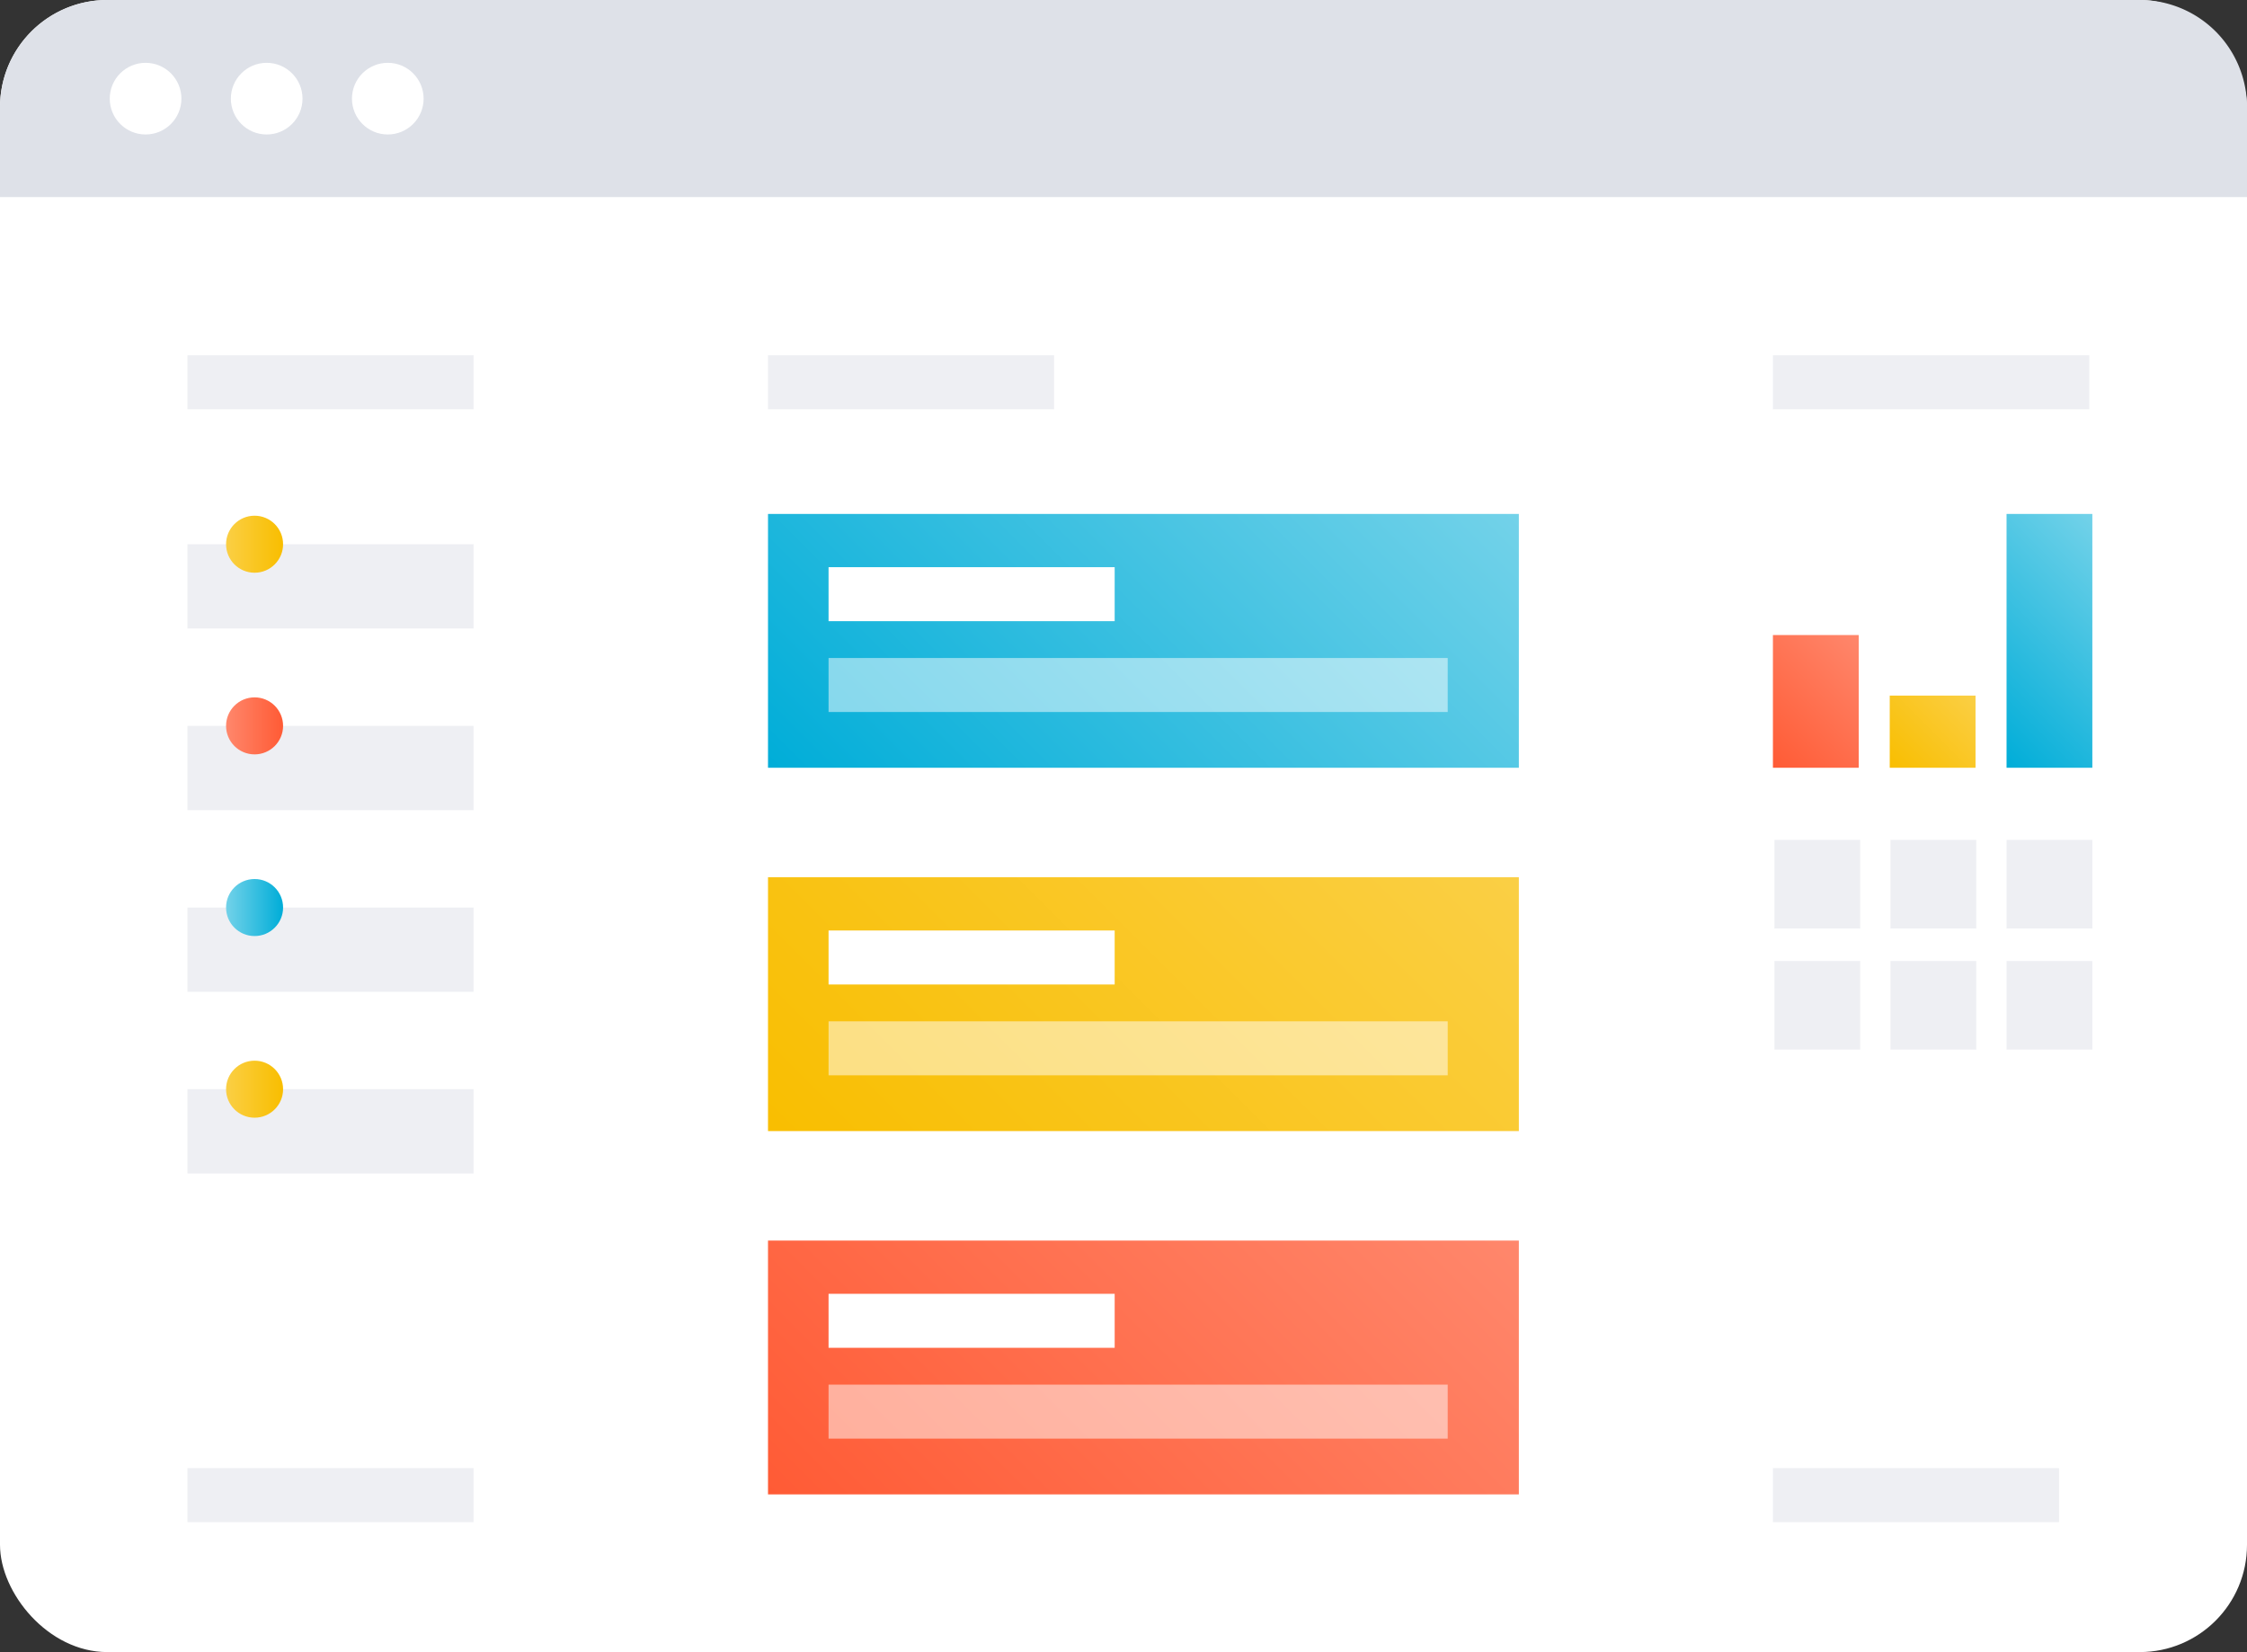 <svg xmlns="http://www.w3.org/2000/svg" xmlns:xlink="http://www.w3.org/1999/xlink" viewBox="0 0 89.06 65.48"><rect x="0" y="0" width="89.06" height="65.48" fill="#333333" stroke="none"/><defs><linearGradient id="linear-gradient" x1="8.96" y1="21.57" x2="11.21" y2="21.57" gradientUnits="userSpaceOnUse"><stop offset="0" stop-color="#facf45"/><stop offset="1" stop-color="#f9be00"/></linearGradient><linearGradient id="linear-gradient-2" x1="8.96" y1="28.77" x2="11.21" y2="28.77" gradientUnits="userSpaceOnUse"><stop offset="0" stop-color="#ff876c"/><stop offset="1" stop-color="#ff5b35"/></linearGradient><linearGradient id="linear-gradient-3" x1="8.96" y1="35.97" x2="11.21" y2="35.97" gradientUnits="userSpaceOnUse"><stop offset="0" stop-color="#73d2e9"/><stop offset="1" stop-color="#00add8"/></linearGradient><linearGradient id="linear-gradient-4" x1="8.96" y1="43.17" x2="11.21" y2="43.17" xlink:href="#linear-gradient"/><linearGradient id="linear-gradient-5" x1="55.28" y1="15.44" x2="35.37" y2="35.35" xlink:href="#linear-gradient-3"/><linearGradient id="linear-gradient-6" x1="55.28" y1="29.84" x2="35.37" y2="49.75" xlink:href="#linear-gradient"/><linearGradient id="linear-gradient-7" x1="55.28" y1="44.24" x2="35.37" y2="64.15" xlink:href="#linear-gradient-2"/><linearGradient id="linear-gradient-8" x1="84.6" y1="22.03" x2="77.87" y2="28.76" xlink:href="#linear-gradient-3"/><linearGradient id="linear-gradient-9" x1="78.17" y1="27.43" x2="75.04" y2="30.56" xlink:href="#linear-gradient"/><linearGradient id="linear-gradient-10" x1="74.14" y1="25.63" x2="69.81" y2="29.96" xlink:href="#linear-gradient-2"/></defs><title>Asset 133</title><g id="Layer_2" data-name="Layer 2"><g id="Layer_1-2" data-name="Layer 1"><rect width="89.06" height="65.48" rx="4.25" style="fill:#fff"/><path d="M84.81,0H4.25A4.25,4.25,0,0,0,0,4.25V7.81H89.06V4.25A4.25,4.25,0,0,0,84.81,0Z" style="fill:#dee1e8"/><circle cx="5.77" cy="3.91" r="1.42" style="fill:#fff"/><circle cx="10.57" cy="3.91" r="1.42" style="fill:#fff"/><circle cx="15.37" cy="3.91" r="1.42" style="fill:#fff"/><rect x="7.43" y="14.08" width="11.34" height="2.14" style="fill:#dee1e8;opacity:0.5"/><rect x="7.43" y="21.57" width="11.34" height="3.34" style="fill:#dee1e8;opacity:0.5"/><rect x="7.43" y="58.19" width="11.34" height="2.14" style="fill:#dee1e8;opacity:0.5"/><rect x="70.27" y="58.19" width="11.34" height="2.14" style="fill:#dee1e8;opacity:0.5"/><rect x="70.27" y="14.08" width="12.54" height="2.14" style="fill:#dee1e8;opacity:0.5"/><circle cx="10.09" cy="21.57" r="1.13" style="fill:url(#linear-gradient)"/><rect x="7.43" y="28.77" width="11.34" height="3.34" style="fill:#dee1e8;opacity:0.5"/><circle cx="10.09" cy="28.77" r="1.13" style="fill:url(#linear-gradient-2)"/><rect x="7.43" y="35.97" width="11.34" height="3.34" style="fill:#dee1e8;opacity:0.5"/><circle cx="10.09" cy="35.97" r="1.13" style="fill:url(#linear-gradient-3)"/><rect x="7.43" y="43.17" width="11.34" height="3.34" style="fill:#dee1e8;opacity:0.5"/><circle cx="10.09" cy="43.17" r="1.13" style="fill:url(#linear-gradient-4)"/><rect x="30.44" y="14.08" width="11.34" height="2.14" style="fill:#dee1e8;opacity:0.5"/><rect x="30.44" y="20.37" width="29.76" height="10.06" style="fill:url(#linear-gradient-5)"/><rect x="30.44" y="34.77" width="29.76" height="10.06" style="fill:url(#linear-gradient-6)"/><rect x="30.44" y="49.17" width="29.76" height="10.06" style="fill:url(#linear-gradient-7)"/><rect x="79.53" y="20.37" width="3.4" height="10.06" style="fill:url(#linear-gradient-8)"/><rect x="74.9" y="27.57" width="3.4" height="2.86" style="fill:url(#linear-gradient-9)"/><rect x="70.27" y="25.17" width="3.4" height="5.26" style="fill:url(#linear-gradient-10)"/><rect x="70.33" y="33.29" width="3.4" height="3.51" style="fill:#dee1e8;opacity:0.5"/><rect x="74.93" y="33.29" width="3.4" height="3.51" style="fill:#dee1e8;opacity:0.5"/><rect x="79.53" y="33.29" width="3.4" height="3.51" style="fill:#dee1e8;opacity:0.5"/><rect x="70.33" y="38.09" width="3.4" height="3.51" style="fill:#dee1e8;opacity:0.5"/><rect x="74.93" y="38.09" width="3.4" height="3.51" style="fill:#dee1e8;opacity:0.5"/><rect x="79.53" y="38.09" width="3.4" height="3.51" style="fill:#dee1e8;opacity:0.5"/><rect x="32.84" y="22.48" width="11.34" height="2.14" style="fill:#fff"/><rect x="32.84" y="26.08" width="24.54" height="2.14" style="fill:#fff;opacity:0.5"/><rect x="32.84" y="40.48" width="24.54" height="2.14" style="fill:#fff;opacity:0.5"/><rect x="32.84" y="54.88" width="24.54" height="2.14" style="fill:#fff;opacity:0.5"/><rect x="32.84" y="36.88" width="11.34" height="2.14" style="fill:#fff"/><rect x="32.84" y="51.28" width="11.34" height="2.14" style="fill:#fff"/></g></g></svg>